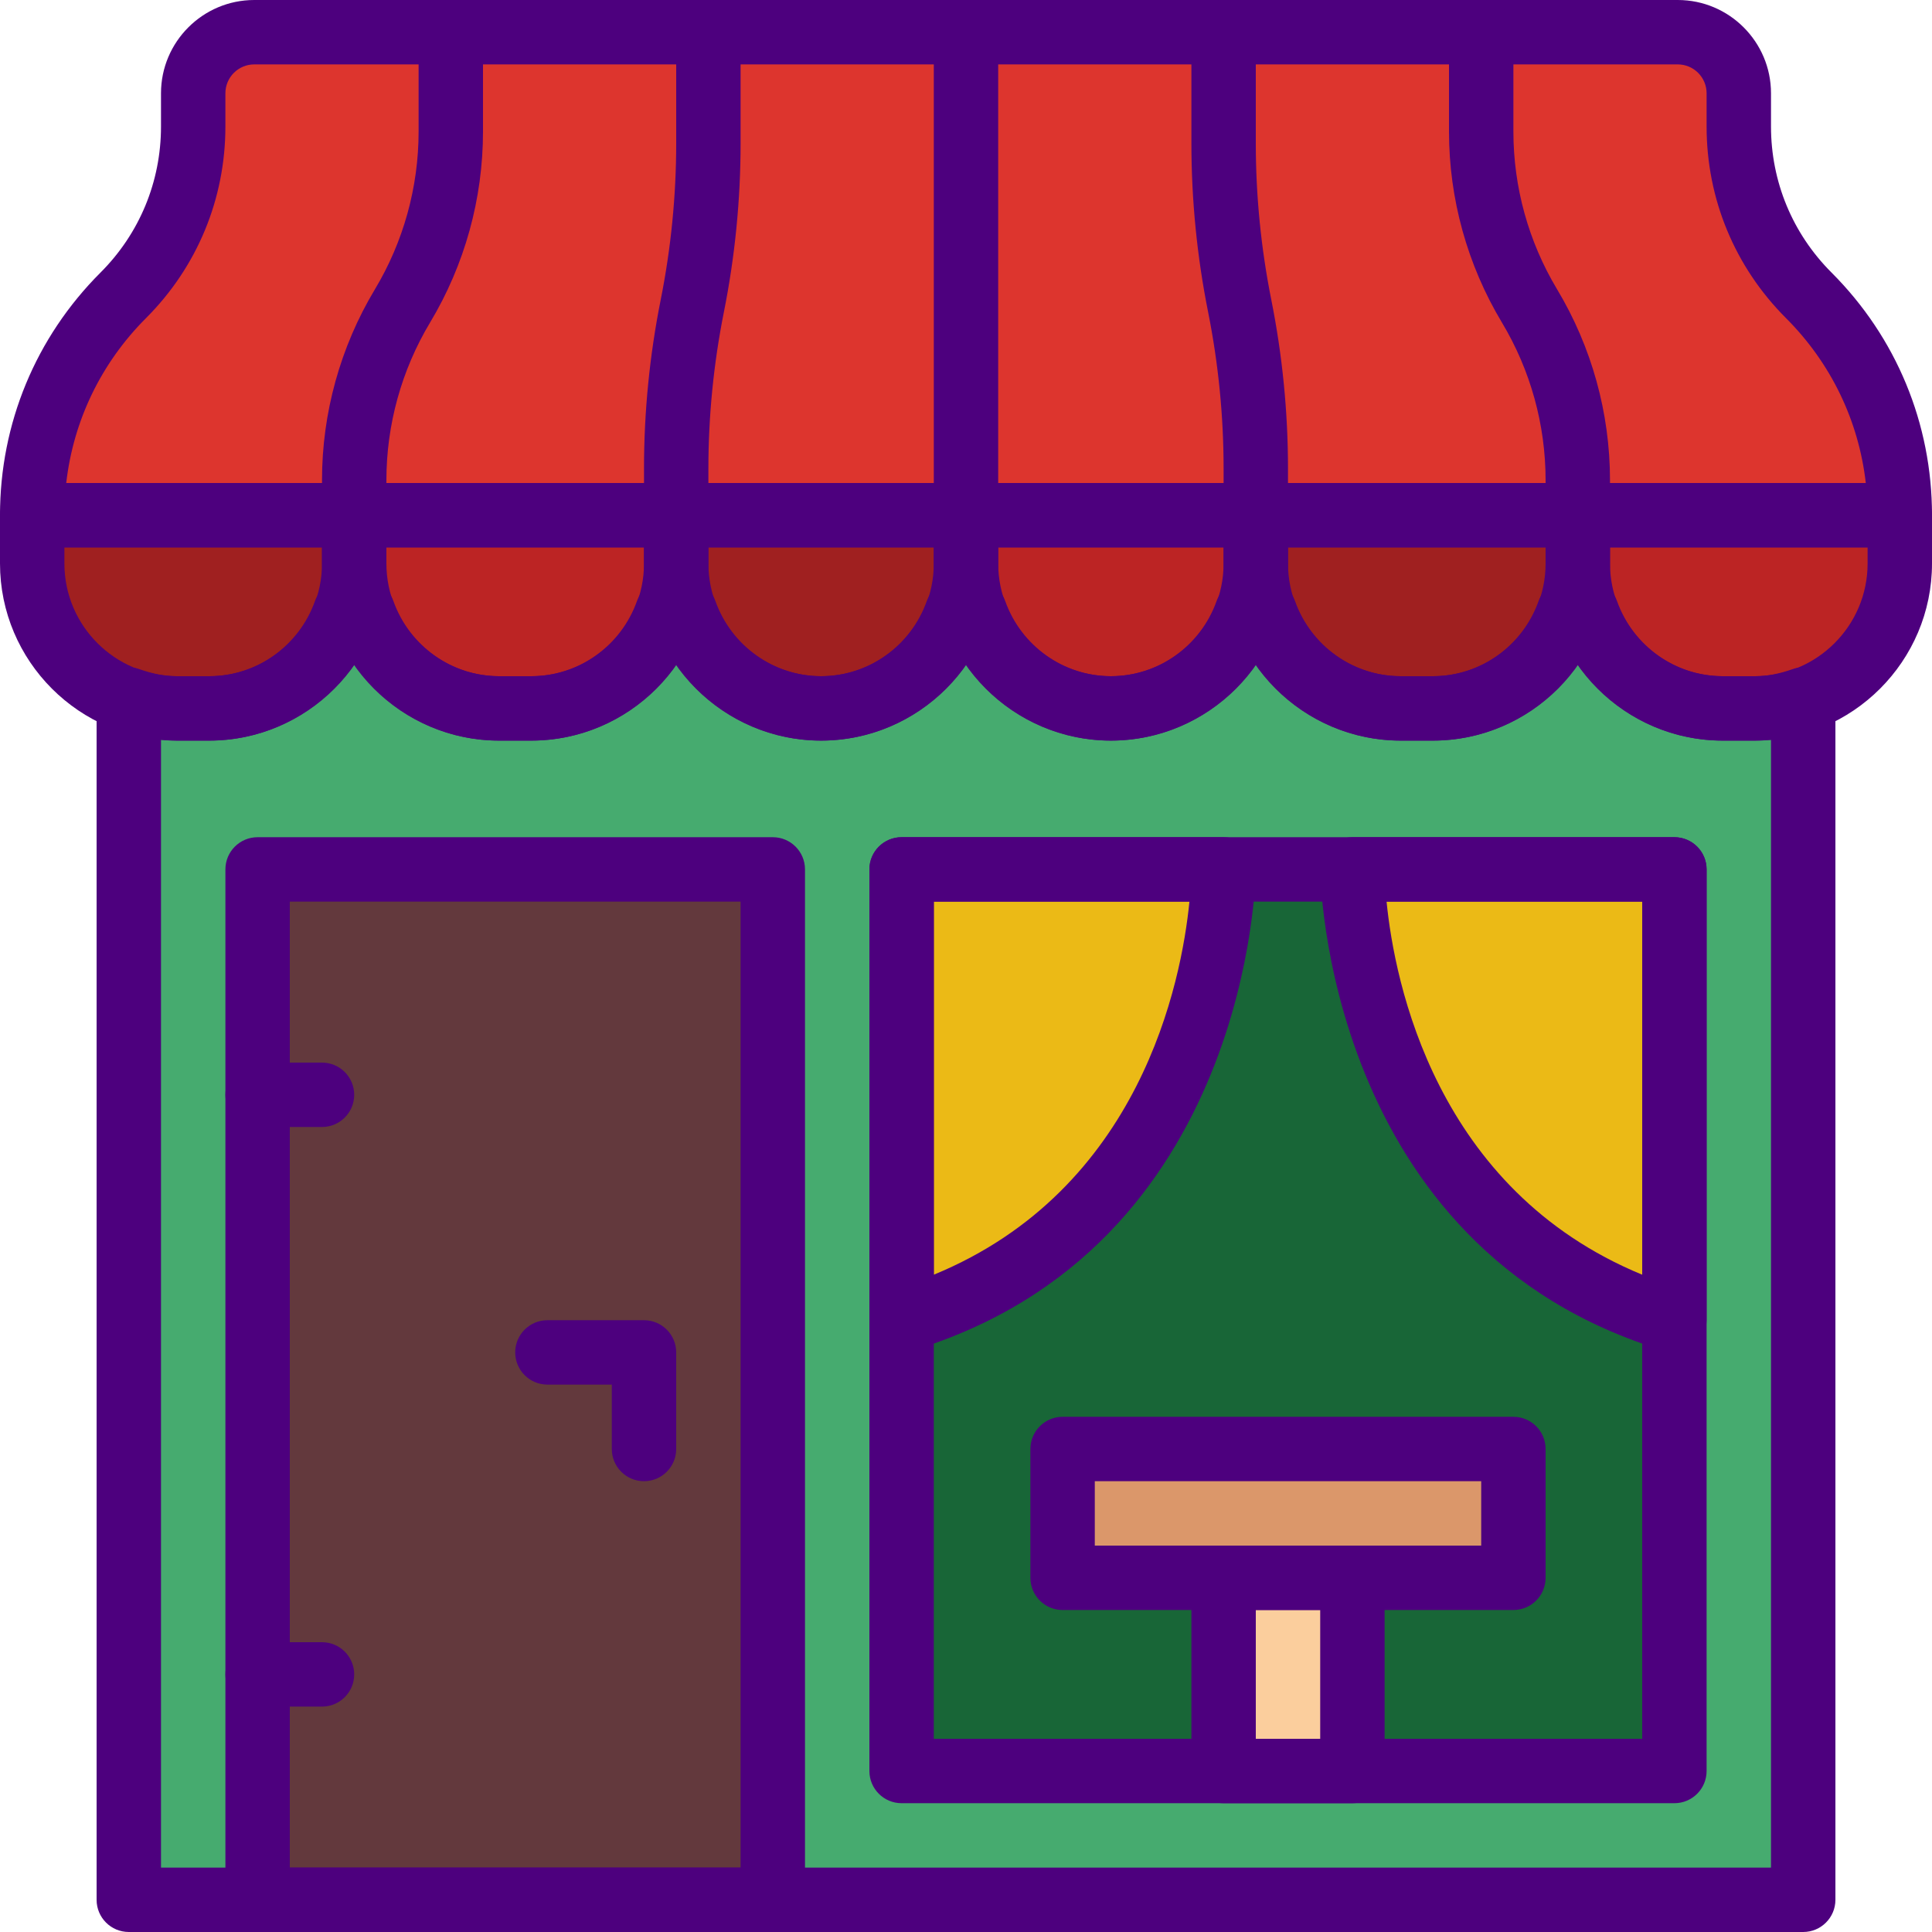 <?xml version="1.0" encoding="iso-8859-1"?>
<!-- Generator: Adobe Illustrator 19.0.0, SVG Export Plug-In . SVG Version: 6.00 Build 0)  -->
<svg version="1.1" id="Capa_1" xmlns="http://www.w3.org/2000/svg" xmlns:xlink="http://www.w3.org/1999/xlink" x="0px" y="0px"
	 viewBox="0 0 512 512" style="enable-background:new 0 0 512 512;" xml:space="preserve">
<rect x="34.133" y="110.933" style="fill:#A02020;" width="443.733" height="85.333"/>
<path style="fill:#DD352E;" d="M460.8,24.713c0-8.934-7.245-16.179-16.179-16.179H67.379c-8.934,0-16.179,7.245-16.179,16.179v8.815
	c0,16.777-6.665,32.87-18.534,44.74l0,0C17.212,93.722,8.533,114.679,8.533,136.533l0,0h494.933l0,0
	c0-21.854-8.678-42.812-24.132-58.266l0,0c-11.87-11.87-18.534-27.964-18.534-44.74V24.713z"/>
<path style="fill:#A02020;" d="M55.467,187.733h-8.533c-21.205,0-38.4-17.195-38.4-38.4v-12.8h85.333v12.8
	C93.867,170.539,76.672,187.733,55.467,187.733L55.467,187.733z"/>
<path style="fill:#BC2424;" d="M140.8,187.733h-8.533c-21.205,0-38.4-17.195-38.4-38.4v-12.8H179.2v12.8
	C179.2,170.539,162.005,187.733,140.8,187.733L140.8,187.733z"/>
<path style="fill:#A02020;" d="M379.733,187.733H371.2c-21.205,0-38.4-17.195-38.4-38.4v-12.8h85.333v12.8
	C418.133,170.539,400.939,187.733,379.733,187.733L379.733,187.733z"/>
<path style="fill:#BC2424;" d="M465.067,187.733h-8.533c-21.205,0-38.4-17.195-38.4-38.4v-12.8h85.333v12.8
	C503.467,170.539,486.272,187.733,465.067,187.733L465.067,187.733z"/>
<path style="fill:#A02020;" d="M217.6,187.733L217.6,187.733c-21.205,0-38.4-17.195-38.4-38.4v-12.8H256v12.8
	C256,170.539,238.805,187.733,217.6,187.733L217.6,187.733z"/>
<path style="fill:#BC2424;" d="M294.4,187.733L294.4,187.733c-21.205,0-38.4-17.195-38.4-38.4v-12.8h76.8v12.8
	C332.8,170.539,315.605,187.733,294.4,187.733L294.4,187.733z"/>
<path style="fill:#46AB6F;" d="M465.067,187.733h-8.533c-16.691,0-30.754-10.718-36.045-25.6h-4.702
	c-5.291,14.882-19.354,25.6-36.045,25.6h-8.533c-16.691,0-30.754-10.718-36.045-25.6h-4.702c-5.291,14.882-19.354,25.6-36.045,25.6
	c-16.691,0-30.754-10.718-36.045-25.6h-4.702c-5.291,14.882-19.354,25.6-36.045,25.6s-30.754-10.718-36.045-25.6h-4.702
	c-5.291,14.882-19.354,25.6-36.045,25.6h-8.533c-16.691,0-30.754-10.718-36.045-25.6h-4.702c-5.291,14.882-19.354,25.6-36.045,25.6
	h-8.533c-4.514,0-8.781-0.922-12.8-2.355v318.089h443.733V185.378C473.847,186.812,469.581,187.733,465.067,187.733z"/>
<rect x="68.267" y="230.4" style="fill:#63393D;" width="136.533" height="273.067"/>
<rect x="238.933" y="230.4" style="fill:#186637;" width="204.8" height="238.933"/>
<g>
	<path style="fill:#EBBA16;" d="M324.267,230.4c0,0,0,93.867-85.333,119.467V230.4H324.267z"/>
	<path style="fill:#EBBA16;" d="M358.4,230.4c0,0,0,93.867,85.333,119.467V230.4H358.4z"/>
</g>
<rect x="324.267" y="418.133" style="fill:#FBCE9D;" width="34.133" height="51.2"/>
<rect x="281.6" y="384" style="fill:#DB976A;" width="119.467" height="34.133"/>
<g>
	<path style="fill:#4D007E;" d="M503.467,145.067H8.533c-4.71,0-8.533-3.814-8.533-8.533c0-24.294,9.455-47.13,26.633-64.299
		c10.342-10.342,16.034-24.081,16.034-38.707v-8.815C42.667,11.093,53.751,0,67.379,0h377.242c13.628,0,24.713,11.093,24.713,24.713
		v8.806c0,14.626,5.692,28.365,16.034,38.707C502.545,89.404,512,112.239,512,136.533C512,141.252,508.177,145.067,503.467,145.067z
		 M17.553,128h476.902c-1.886-16.512-9.233-31.787-21.154-43.699c-13.568-13.568-21.035-31.599-21.035-50.773v-8.815
		c0-4.215-3.43-7.646-7.646-7.646H67.379c-4.215,0-7.646,3.43-7.646,7.646v8.806c0,19.174-7.467,37.205-21.026,50.773
		C26.778,96.213,19.439,111.488,17.553,128z"/>
	<path style="fill:#4D007E;" d="M93.867,145.067c-4.71,0-8.533-3.814-8.533-8.533v-9.259c0-17.818,4.847-35.319,14.02-50.603
		c7.578-12.629,11.58-27.085,11.58-41.813V8.533c0-4.719,3.823-8.533,8.533-8.533C124.177,0,128,3.814,128,8.533v26.325
		c0,17.818-4.847,35.319-14.02,50.603c-7.578,12.629-11.58,27.093-11.58,41.813v9.259C102.4,141.252,98.577,145.067,93.867,145.067z
		"/>
	<path style="fill:#4D007E;" d="M179.2,145.067c-4.71,0-8.533-3.814-8.533-8.533V124.16c0-14.993,1.493-30.054,4.437-44.766
		c2.714-13.611,4.096-27.546,4.096-41.421V8.533c0-4.719,3.823-8.533,8.533-8.533c4.71,0,8.533,3.814,8.533,8.533v29.44
		c0,14.993-1.493,30.054-4.437,44.766c-2.714,13.611-4.096,27.546-4.096,41.421v12.373
		C187.733,141.252,183.91,145.067,179.2,145.067z"/>
	<path style="fill:#4D007E;" d="M256,145.067c-4.71,0-8.533-3.814-8.533-8.533v-128C247.467,3.814,251.29,0,256,0
		c4.71,0,8.533,3.814,8.533,8.533v128C264.533,141.252,260.71,145.067,256,145.067z"/>
	<path style="fill:#4D007E;" d="M332.8,145.067c-4.71,0-8.533-3.814-8.533-8.533V124.16c0-13.875-1.382-27.81-4.096-41.421
		c-2.944-14.703-4.437-29.773-4.437-44.766V8.533c0-4.719,3.823-8.533,8.533-8.533s8.533,3.814,8.533,8.533v29.44
		c0,13.875,1.382,27.81,4.096,41.421c2.944,14.703,4.437,29.773,4.437,44.766v12.373C341.333,141.252,337.51,145.067,332.8,145.067z
		"/>
	<path style="fill:#4D007E;" d="M418.133,145.067c-4.71,0-8.533-3.814-8.533-8.533v-9.259c0-14.729-4.002-29.184-11.58-41.813
		C388.847,70.178,384,52.676,384,34.859V8.533C384,3.814,387.823,0,392.533,0s8.533,3.814,8.533,8.533v26.325
		c0,14.729,4.002,29.184,11.58,41.813c9.173,15.283,14.02,32.785,14.02,50.603v9.259
		C426.667,141.252,422.844,145.067,418.133,145.067z"/>
	<path style="fill:#4D007E;" d="M55.467,196.267h-8.533C21.052,196.267,0,175.206,0,149.333v-12.8C0,131.814,3.823,128,8.533,128
		h85.333c4.71,0,8.533,3.814,8.533,8.533v12.8C102.4,175.206,81.348,196.267,55.467,196.267z M17.067,145.067v4.267
		c0,16.469,13.397,29.867,29.867,29.867h8.533c16.469,0,29.867-13.397,29.867-29.867v-4.267H17.067z"/>
	<path style="fill:#4D007E;" d="M140.8,196.267h-8.533c-25.882,0-46.933-21.06-46.933-46.933v-12.8c0-4.719,3.823-8.533,8.533-8.533
		H179.2c4.71,0,8.533,3.814,8.533,8.533v12.8C187.733,175.206,166.682,196.267,140.8,196.267z M102.4,145.067v4.267
		c0,16.469,13.397,29.867,29.867,29.867h8.533c16.469,0,29.867-13.397,29.867-29.867v-4.267H102.4z"/>
	<path style="fill:#4D007E;" d="M379.733,196.267H371.2c-25.882,0-46.933-21.06-46.933-46.933v-12.8
		c0-4.719,3.823-8.533,8.533-8.533h85.333c4.71,0,8.533,3.814,8.533,8.533v12.8C426.667,175.206,405.615,196.267,379.733,196.267z
		 M341.333,145.067v4.267c0,16.469,13.397,29.867,29.867,29.867h8.533c16.469,0,29.867-13.397,29.867-29.867v-4.267H341.333z"/>
	<path style="fill:#4D007E;" d="M465.067,196.267h-8.533c-25.882,0-46.933-21.06-46.933-46.933v-12.8
		c0-4.719,3.823-8.533,8.533-8.533h85.333c4.71,0,8.533,3.814,8.533,8.533v12.8C512,175.206,490.948,196.267,465.067,196.267z
		 M426.667,145.067v4.267c0,16.469,13.397,29.867,29.867,29.867h8.533c16.469,0,29.867-13.397,29.867-29.867v-4.267H426.667z"/>
	<path style="fill:#4D007E;" d="M217.6,196.267c-25.882,0-46.933-21.06-46.933-46.933v-12.8c0-4.719,3.823-8.533,8.533-8.533H256
		c4.71,0,8.533,3.814,8.533,8.533v12.8C264.533,175.206,243.482,196.267,217.6,196.267z M187.733,145.067v4.267
		c0,16.469,13.397,29.867,29.867,29.867s29.867-13.397,29.867-29.867v-4.267H187.733z"/>
	<path style="fill:#4D007E;" d="M294.4,196.267c-25.882,0-46.933-21.06-46.933-46.933v-12.8c0-4.719,3.823-8.533,8.533-8.533h76.8
		c4.71,0,8.533,3.814,8.533,8.533v12.8C341.333,175.206,320.282,196.267,294.4,196.267z M264.533,145.067v4.267
		c0,16.469,13.397,29.867,29.867,29.867c16.469,0,29.867-13.397,29.867-29.867v-4.267H264.533z"/>
	<path style="fill:#4D007E;" d="M477.867,512H34.133c-4.71,0-8.533-3.814-8.533-8.533v-318.08c0-2.773,1.348-5.367,3.61-6.963
		c2.27-1.604,5.163-2.005,7.774-1.075c3.533,1.246,6.784,1.852,9.95,1.852h8.533c12.518,0,23.774-8.004,28.006-19.925
		c1.212-3.396,4.429-5.675,8.038-5.675h4.702c3.61,0,6.835,2.278,8.038,5.675c4.241,11.921,15.497,19.925,28.015,19.925h8.533
		c12.518,0,23.774-8.004,28.006-19.925c1.212-3.396,4.429-5.675,8.038-5.675h4.702c3.61,0,6.835,2.278,8.038,5.675
		c4.241,11.921,15.497,19.925,28.015,19.925c12.518,0,23.774-8.004,28.006-19.925c1.212-3.396,4.429-5.675,8.038-5.675h4.702
		c3.61,0,6.835,2.278,8.038,5.675c4.241,11.921,15.497,19.925,28.015,19.925c12.518,0,23.774-8.004,28.006-19.925
		c1.212-3.396,4.429-5.675,8.038-5.675h4.702c3.61,0,6.835,2.278,8.038,5.675c4.241,11.921,15.497,19.925,28.015,19.925h8.533
		c12.518,0,23.774-8.004,28.006-19.925c1.212-3.396,4.429-5.675,8.038-5.675h4.702c3.61,0,6.835,2.278,8.038,5.675
		c4.241,11.921,15.497,19.925,28.015,19.925h8.533c3.166,0,6.417-0.606,9.95-1.86c2.611-0.939,5.513-0.529,7.774,1.075
		c2.261,1.604,3.61,4.19,3.61,6.972v318.08C486.4,508.186,482.577,512,477.867,512z M42.667,494.933h426.667v-298.88
		c-1.425,0.137-2.842,0.213-4.267,0.213h-8.533c-15.505,0-29.781-7.774-38.4-20.19c-8.619,12.416-22.895,20.19-38.4,20.19H371.2
		c-15.505,0-29.781-7.774-38.4-20.19c-8.619,12.416-22.895,20.19-38.4,20.19c-15.505,0-29.781-7.774-38.4-20.19
		c-8.619,12.416-22.895,20.19-38.4,20.19s-29.781-7.774-38.4-20.19c-8.619,12.416-22.895,20.19-38.4,20.19h-8.533
		c-15.505,0-29.781-7.774-38.4-20.19c-8.619,12.416-22.895,20.19-38.4,20.19h-8.533c-1.425,0-2.842-0.077-4.267-0.213V494.933z"/>
	<path style="fill:#4D007E;" d="M204.8,512H68.267c-4.71,0-8.533-3.814-8.533-8.533V230.4c0-4.719,3.823-8.533,8.533-8.533H204.8
		c4.71,0,8.533,3.814,8.533,8.533v273.067C213.333,508.186,209.51,512,204.8,512z M76.8,494.933h119.467v-256H76.8V494.933z"/>
	<path style="fill:#4D007E;" d="M85.333,298.667H68.267c-4.71,0-8.533-3.814-8.533-8.533c0-4.719,3.823-8.533,8.533-8.533h17.067
		c4.71,0,8.533,3.814,8.533,8.533C93.867,294.852,90.044,298.667,85.333,298.667z"/>
	<path style="fill:#4D007E;" d="M85.333,452.267H68.267c-4.71,0-8.533-3.814-8.533-8.533c0-4.719,3.823-8.533,8.533-8.533h17.067
		c4.71,0,8.533,3.814,8.533,8.533C93.867,448.452,90.044,452.267,85.333,452.267z"/>
	<path style="fill:#4D007E;" d="M443.733,477.867h-204.8c-4.71,0-8.533-3.814-8.533-8.533V230.4c0-4.719,3.823-8.533,8.533-8.533
		h204.8c4.71,0,8.533,3.814,8.533,8.533v238.933C452.267,474.052,448.444,477.867,443.733,477.867z M247.467,460.8H435.2V238.933
		H247.467V460.8z"/>
	<path style="fill:#4D007E;" d="M170.667,392.533c-4.71,0-8.533-3.814-8.533-8.533v-17.067h-17.067c-4.71,0-8.533-3.814-8.533-8.533
		c0-4.719,3.823-8.533,8.533-8.533h25.6c4.71,0,8.533,3.814,8.533,8.533V384C179.2,388.719,175.377,392.533,170.667,392.533z"/>
	<path style="fill:#4D007E;" d="M238.933,358.4c-1.809,0-3.601-0.572-5.094-1.681c-2.167-1.621-3.439-4.156-3.439-6.852V230.4
		c0-4.719,3.823-8.533,8.533-8.533h85.333c4.71,0,8.533,3.814,8.533,8.533c0,0.998-1.05,100.531-91.418,127.642
		C240.58,358.281,239.753,358.4,238.933,358.4z M247.467,238.933v98.876c54.827-22.562,65.621-77.542,67.746-98.876H247.467z"/>
	<path style="fill:#4D007E;" d="M443.733,358.4c-0.819,0-1.647-0.119-2.449-0.358c-90.368-27.11-91.418-126.643-91.418-127.642
		c0-4.719,3.823-8.533,8.533-8.533h85.333c4.71,0,8.533,3.814,8.533,8.533v119.467c0,2.697-1.271,5.231-3.439,6.852
		C447.334,357.828,445.542,358.4,443.733,358.4z M367.454,238.933c2.125,21.333,12.928,76.314,67.746,98.876v-98.876H367.454z"/>
	<path style="fill:#4D007E;" d="M358.4,477.867h-34.133c-4.71,0-8.533-3.814-8.533-8.533v-51.2c0-4.719,3.823-8.533,8.533-8.533
		H358.4c4.71,0,8.533,3.814,8.533,8.533v51.2C366.933,474.052,363.11,477.867,358.4,477.867z M332.8,460.8h17.067v-34.133H332.8
		V460.8z"/>
	<path style="fill:#4D007E;" d="M401.067,426.667H281.6c-4.71,0-8.533-3.814-8.533-8.533V384c0-4.719,3.823-8.533,8.533-8.533
		h119.467c4.71,0,8.533,3.814,8.533,8.533v34.133C409.6,422.852,405.777,426.667,401.067,426.667z M290.133,409.6h102.4v-17.067
		h-102.4V409.6z"/>
</g>
<g>
</g>
<g>
</g>
<g>
</g>
<g>
</g>
<g>
</g>
<g>
</g>
<g>
</g>
<g>
</g>
<g>
</g>
<g>
</g>
<g>
</g>
<g>
</g>
<g>
</g>
<g>
</g>
<g>
</g>
</svg>
